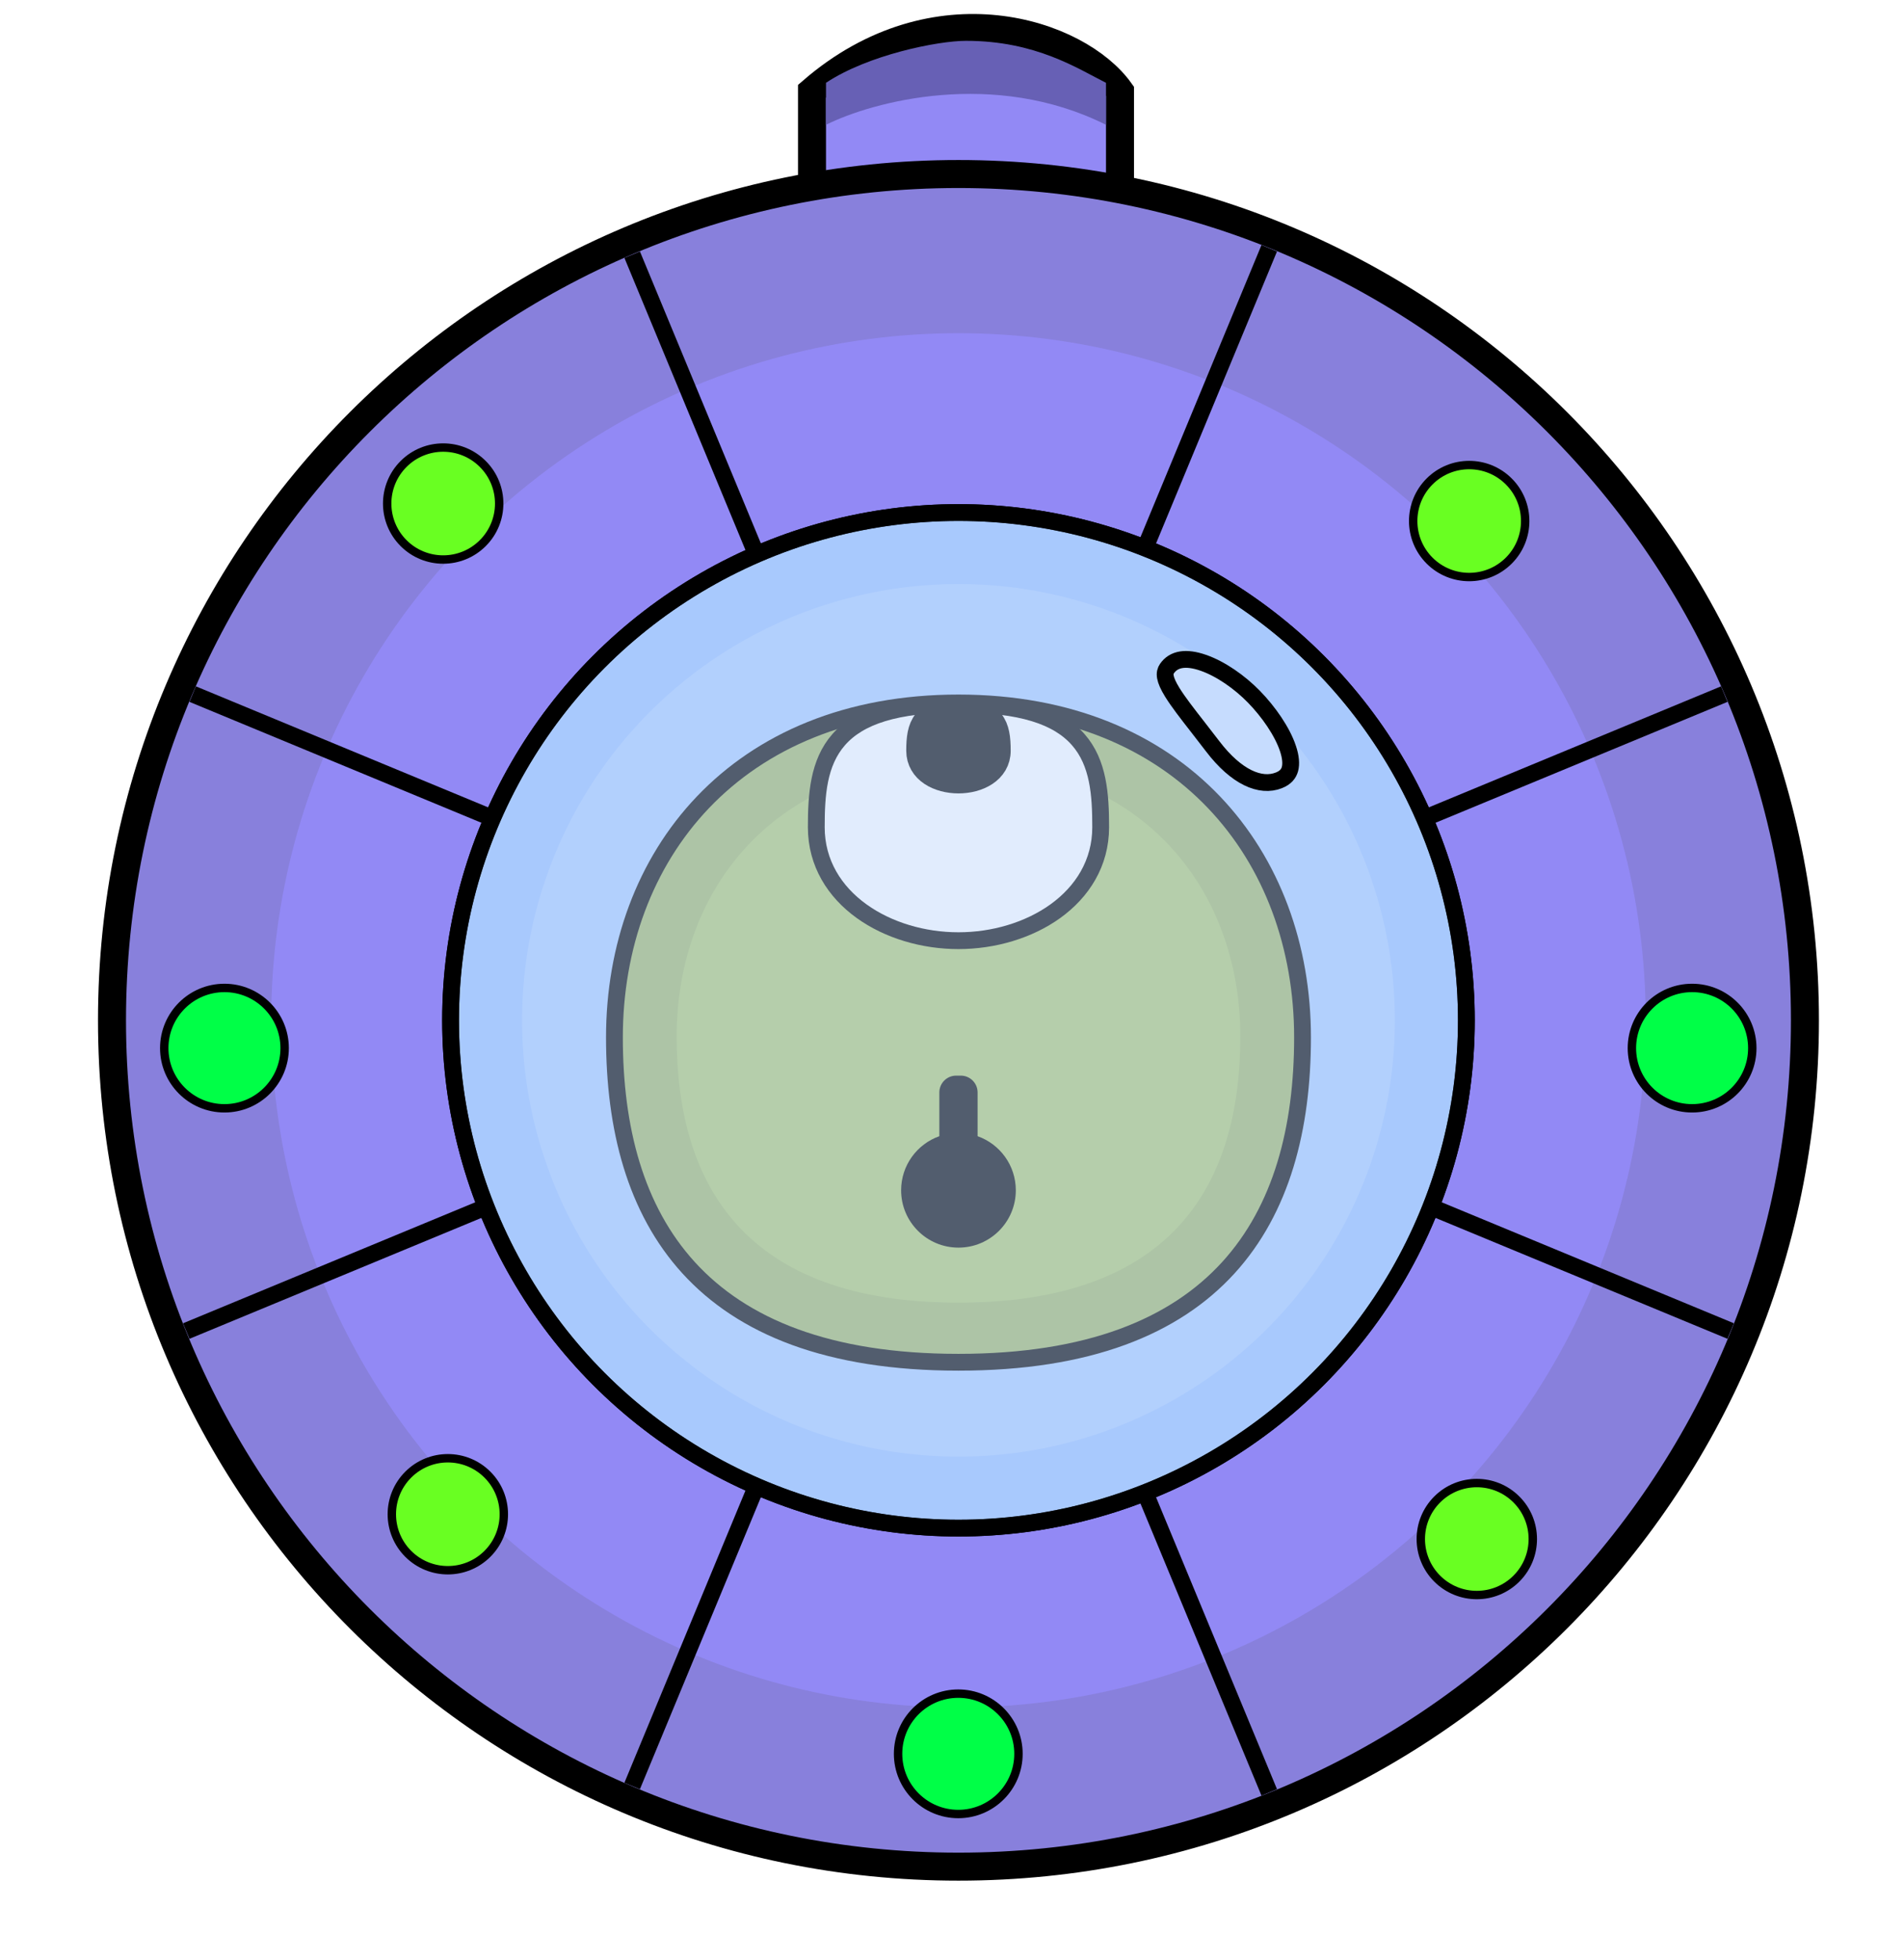 <svg width="68" height="70" viewBox="0 0 68 70" fill="none" xmlns="http://www.w3.org/2000/svg">
<path d="M40 3.262L40 6.942L29 7.158L29 3.262C33.4 -0.548 38.5 1.158 40 3.262Z" fill="#9289F5" stroke="black"/>
<path d="M39.5 4.458C35.5 2.458 31.167 3.625 29.5 4.458V2.958C31 1.958 33.5 1.458 34.5 1.458C37 1.458 38.5 2.458 39.5 2.958V4.458Z" fill="#6760B5"/>
<circle cx="34.231" cy="36.447" r="30.231" fill="#8880DC"/>
<circle cx="34.231" cy="36.447" r="24.545" fill="#9289F5"/>
<path d="M63.962 36.447C63.962 52.867 50.651 66.178 34.231 66.178V67.178C51.203 67.178 64.962 53.419 64.962 36.447H63.962ZM34.231 66.178C17.811 66.178 4.5 52.867 4.5 36.447H3.5C3.5 53.419 17.259 67.178 34.231 67.178V66.178ZM4.5 36.447C4.5 20.027 17.811 6.716 34.231 6.716V5.716C17.259 5.716 3.5 19.475 3.5 36.447H4.5ZM34.231 6.716C50.651 6.716 63.962 20.027 63.962 36.447H64.962C64.962 19.475 51.203 5.716 34.231 5.716V6.716Z" fill="black"/>
<line x1="6.652" y1="47.546" x2="61.581" y2="24.794" stroke="black" stroke-width="0.6"/>
<line x1="45.33" y1="64.026" x2="22.578" y2="9.098" stroke="black" stroke-width="0.6"/>
<line x1="22.577" y1="63.797" x2="45.33" y2="8.868" stroke="black" stroke-width="0.6"/>
<line x1="6.881" y1="24.794" x2="61.81" y2="47.546" stroke="black" stroke-width="0.6"/>
<g filter="url(#filter0_d_278_347)">
<circle cx="8.016" cy="37.44" r="2.15" fill="#00FF47" stroke="black" stroke-width="0.3"/>
<circle cx="60.432" cy="37.44" r="2.15" fill="#00FF47" stroke="black" stroke-width="0.3"/>
<circle cx="34.224" cy="62.648" r="2.15" fill="#00FF47" stroke="black" stroke-width="0.3"/>
<ellipse cx="15.828" cy="17.987" rx="2" ry="2" transform="rotate(-45 15.828 17.987)" fill="#69FF22" stroke="black" stroke-width="0.3"/>
<ellipse cx="52.743" cy="54.976" rx="2" ry="2" transform="rotate(-45 52.743 54.976)" fill="#69FF22" stroke="black" stroke-width="0.3"/>
<ellipse cx="52.471" cy="18.612" rx="2" ry="2" transform="rotate(45 52.471 18.612)" fill="#69FF22" stroke="black" stroke-width="0.3"/>
<ellipse cx="15.994" cy="54.09" rx="2" ry="2" transform="rotate(45 15.994 54.09)" fill="#69FF22" stroke="black" stroke-width="0.3"/>
</g>
<ellipse cx="34.231" cy="36.447" rx="18.139" ry="18.139" fill="#ACCDFF" stroke="black" stroke-width="0.6"/>
<path d="M21.944 37.057C21.944 30.579 26.288 25.11 34.231 25.11C42.175 25.11 46.519 30.579 46.519 37.057C46.519 43.534 43.54 48.661 34.231 48.661C24.922 48.661 21.944 43.534 21.944 37.057Z" fill="#A2B864" stroke="black" stroke-width="0.6"/>
<path d="M24.166 37.026C24.166 31.72 27.724 27.239 34.231 27.239C40.739 27.239 44.297 31.72 44.297 37.026C44.297 42.332 41.857 46.532 34.231 46.532C26.606 46.532 24.166 42.332 24.166 37.026Z" fill="#B1CA6C"/>
<path fill-rule="evenodd" clip-rule="evenodd" d="M34.148 38.422C33.817 38.422 33.548 38.691 33.548 39.022V40.586C32.753 40.867 32.183 41.626 32.183 42.518C32.183 43.649 33.1 44.566 34.231 44.566C35.362 44.566 36.279 43.649 36.279 42.518C36.279 41.626 35.709 40.867 34.914 40.586V39.022C34.914 38.691 34.645 38.422 34.314 38.422H34.148Z" fill="black"/>
<path d="M34.231 33.602C35.48 33.602 36.738 33.235 37.692 32.548C38.65 31.858 39.31 30.835 39.31 29.548C39.31 28.383 39.233 27.248 38.51 26.422C37.781 25.59 36.472 25.152 34.231 25.152C31.991 25.152 30.681 25.59 29.952 26.422C29.23 27.248 29.153 28.383 29.153 29.548C29.153 30.835 29.812 31.858 30.771 32.548C31.724 33.235 32.982 33.602 34.231 33.602Z" fill="white" stroke="black" stroke-width="0.6"/>
<path d="M35.596 26.817C35.596 27.5 34.914 27.841 34.231 27.841C33.548 27.841 32.866 27.5 32.866 26.817C32.866 25.945 33.028 25.452 34.231 25.452C35.434 25.452 35.596 25.945 35.596 26.817Z" fill="black" stroke="black"/>
<ellipse cx="34.231" cy="36.447" rx="18.139" ry="18.139" fill="#9DC0F6" fill-opacity="0.3" stroke="black" stroke-width="0.6"/>
<ellipse opacity="0.2" cx="34.231" cy="36.447" rx="15.585" ry="15.585" fill="#E0ECFF"/>
<path d="M44.786 24.891C45.308 25.427 45.795 26.128 45.998 26.736C46.1 27.04 46.119 27.289 46.07 27.471C46.025 27.635 45.917 27.778 45.675 27.874C45.017 28.136 44.152 27.762 43.312 26.661C43.122 26.412 42.945 26.185 42.782 25.975C42.389 25.471 42.079 25.072 41.869 24.733C41.567 24.244 41.574 24.033 41.676 23.884C41.914 23.536 42.352 23.458 42.977 23.676C43.592 23.89 44.269 24.36 44.786 24.891Z" fill="#DFECFF" fill-opacity="0.45" stroke="black" stroke-width="0.6"/>
<defs>
<filter id="filter0_d_278_347" x="0.716" y="10.687" width="67.016" height="59.261" filterUnits="userSpaceOnUse" color-interpolation-filters="sRGB">
<feFlood flood-opacity="0" result="BackgroundImageFix"/>
<feColorMatrix in="SourceAlpha" type="matrix" values="0 0 0 0 0 0 0 0 0 0 0 0 0 0 0 0 0 0 127 0" result="hardAlpha"/>
<feOffset/>
<feGaussianBlur stdDeviation="2.5"/>
<feComposite in2="hardAlpha" operator="out"/>
<feColorMatrix type="matrix" values="0 0 0 0 0.663 0 0 0 0 0.979 0 0 0 0 0.612 0 0 0 1 0"/>
<feBlend mode="normal" in2="BackgroundImageFix" result="effect1_dropShadow_278_347"/>
<feBlend mode="normal" in="SourceGraphic" in2="effect1_dropShadow_278_347" result="shape"/>
</filter>
</defs>
</svg>
